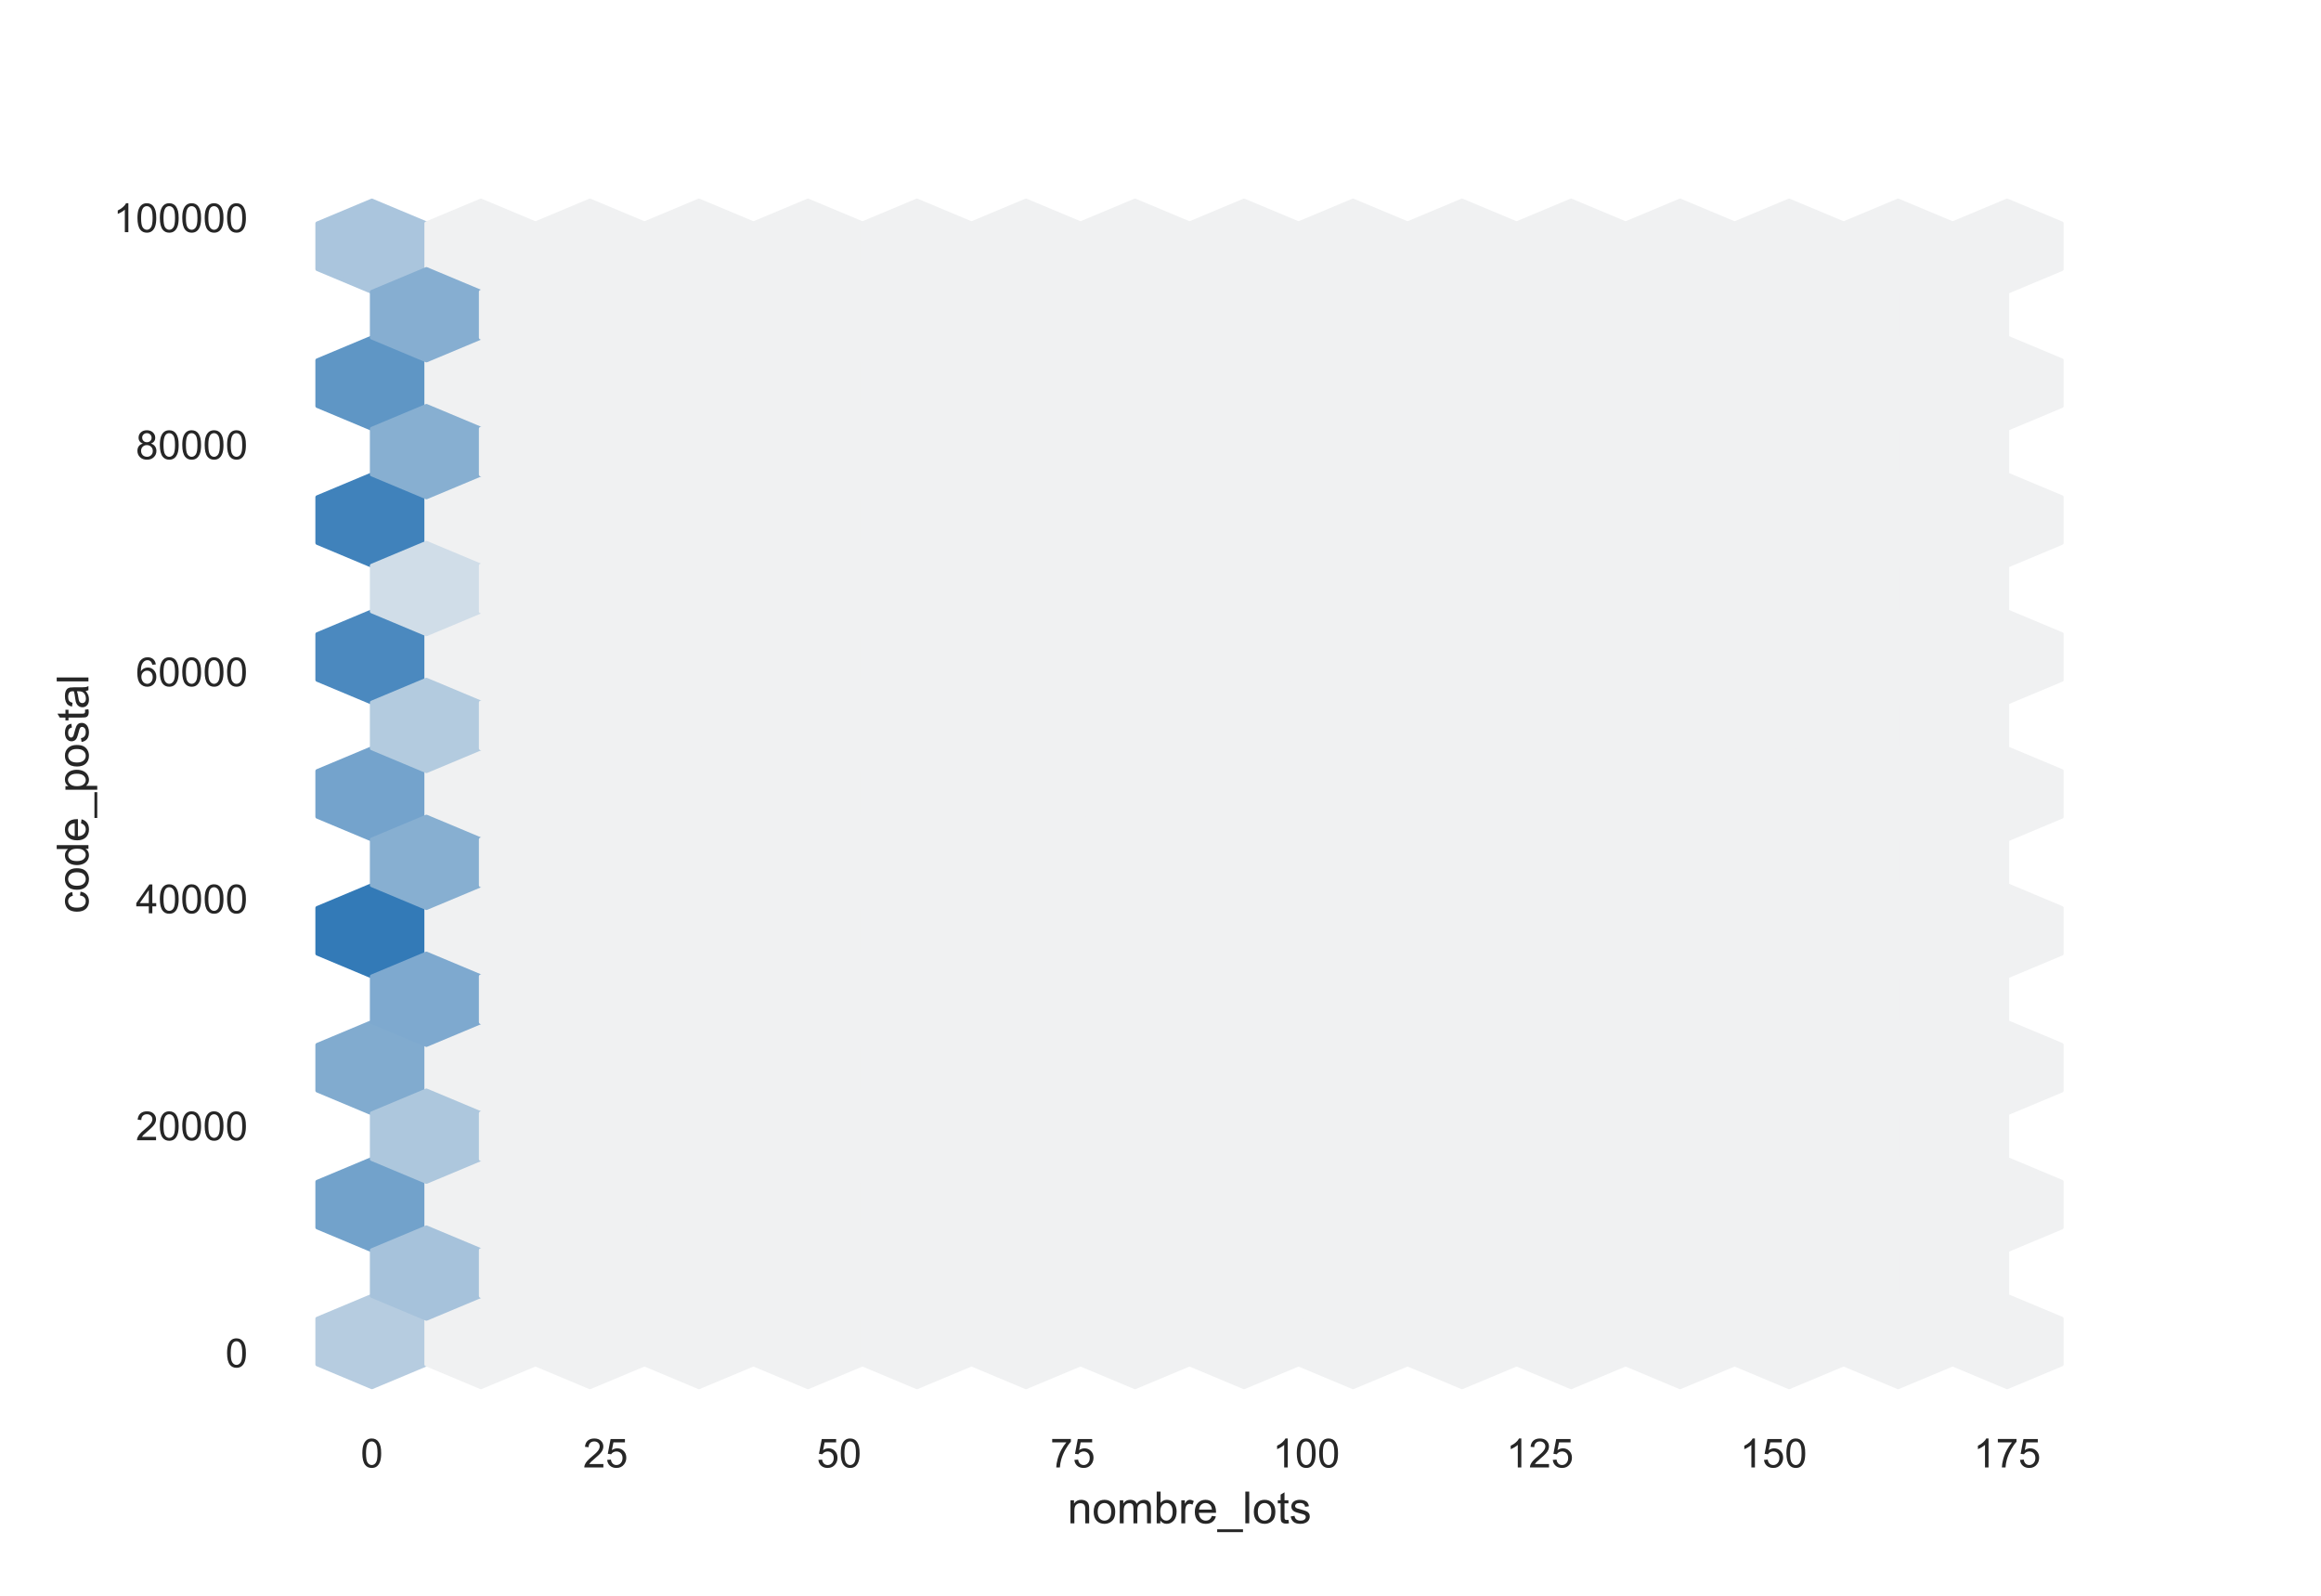 <?xml version="1.0" encoding="utf-8" standalone="no"?>
<!DOCTYPE svg PUBLIC "-//W3C//DTD SVG 1.1//EN"
  "http://www.w3.org/Graphics/SVG/1.1/DTD/svg11.dtd">
<!-- Created with matplotlib (https://matplotlib.org/) -->
<svg height="396pt" version="1.1" viewBox="0 0 576 396" width="576pt" xmlns="http://www.w3.org/2000/svg" xmlns:xlink="http://www.w3.org/1999/xlink">
 <defs>
  <style type="text/css">*{stroke-linecap:butt;stroke-linejoin:round;}</style>
 </defs>
 <g id="figure_1">
  <g id="patch_1">
   <path d="M 0 396 
L 576 396 
L 576 0 
L 0 0 
z
" style="fill:#ffffff;"/>
  </g>
  <g id="axes_1">
   <g id="patch_2">
    <path d="M 72 346.5 
L 518.4 346.5 
L 518.4 47.52 
L 72 47.52 
z
" style="fill:#ffffff;"/>
   </g>
   <g id="matplotlib.axis_1">
    <g id="xtick_1">
     <g id="text_1">
      <!-- 0 -->
      <g style="fill:#262626;" transform="translate(89.51 364.158)scale(0.1 -0.1)">
       <defs>
        <path d="M 4.156 35.297 
Q 4.156 48 6.766 55.734 
Q 9.375 63.484 14.516 67.672 
Q 19.672 71.875 27.484 71.875 
Q 33.25 71.875 37.594 69.547 
Q 41.938 67.234 44.766 62.859 
Q 47.609 58.5 49.219 52.219 
Q 50.828 45.953 50.828 35.297 
Q 50.828 22.703 48.234 14.969 
Q 45.656 7.234 40.5 3 
Q 35.359 -1.219 27.484 -1.219 
Q 17.141 -1.219 11.234 6.203 
Q 4.156 15.141 4.156 35.297 
z
M 13.188 35.297 
Q 13.188 17.672 17.312 11.828 
Q 21.438 6 27.484 6 
Q 33.547 6 37.672 11.859 
Q 41.797 17.719 41.797 35.297 
Q 41.797 52.984 37.672 58.781 
Q 33.547 64.594 27.391 64.594 
Q 21.344 64.594 17.719 59.469 
Q 13.188 52.938 13.188 35.297 
z
" id="ArialMT-48"/>
       </defs>
       <use xlink:href="#ArialMT-48"/>
      </g>
     </g>
    </g>
    <g id="xtick_2">
     <g id="text_2">
      <!-- 25 -->
      <g style="fill:#262626;" transform="translate(144.704 364.158)scale(0.1 -0.1)">
       <defs>
        <path d="M 50.344 8.453 
L 50.344 0 
L 3.031 0 
Q 2.938 3.172 4.047 6.109 
Q 5.859 10.938 9.828 15.625 
Q 13.812 20.312 21.344 26.469 
Q 33.016 36.031 37.109 41.625 
Q 41.219 47.219 41.219 52.203 
Q 41.219 57.422 37.469 61 
Q 33.734 64.594 27.734 64.594 
Q 21.391 64.594 17.578 60.781 
Q 13.766 56.984 13.719 50.25 
L 4.688 51.172 
Q 5.609 61.281 11.656 66.578 
Q 17.719 71.875 27.938 71.875 
Q 38.234 71.875 44.234 66.156 
Q 50.25 60.453 50.25 52 
Q 50.25 47.703 48.484 43.547 
Q 46.734 39.406 42.656 34.812 
Q 38.578 30.219 29.109 22.219 
Q 21.188 15.578 18.938 13.203 
Q 16.703 10.844 15.234 8.453 
z
" id="ArialMT-50"/>
        <path d="M 4.156 18.75 
L 13.375 19.531 
Q 14.406 12.797 18.141 9.391 
Q 21.875 6 27.156 6 
Q 33.5 6 37.891 10.781 
Q 42.281 15.578 42.281 23.484 
Q 42.281 31 38.062 35.344 
Q 33.844 39.703 27 39.703 
Q 22.75 39.703 19.328 37.766 
Q 15.922 35.844 13.969 32.766 
L 5.719 33.844 
L 12.641 70.609 
L 48.25 70.609 
L 48.25 62.203 
L 19.672 62.203 
L 15.828 42.969 
Q 22.266 47.469 29.344 47.469 
Q 38.719 47.469 45.156 40.969 
Q 51.609 34.469 51.609 24.266 
Q 51.609 14.547 45.953 7.469 
Q 39.062 -1.219 27.156 -1.219 
Q 17.391 -1.219 11.203 4.25 
Q 5.031 9.719 4.156 18.75 
z
" id="ArialMT-53"/>
       </defs>
       <use xlink:href="#ArialMT-50"/>
       <use x="55.615" xlink:href="#ArialMT-53"/>
      </g>
     </g>
    </g>
    <g id="xtick_3">
     <g id="text_3">
      <!-- 50 -->
      <g style="fill:#262626;" transform="translate(202.678 364.158)scale(0.1 -0.1)">
       <use xlink:href="#ArialMT-53"/>
       <use x="55.615" xlink:href="#ArialMT-48"/>
      </g>
     </g>
    </g>
    <g id="xtick_4">
     <g id="text_4">
      <!-- 75 -->
      <g style="fill:#262626;" transform="translate(260.652 364.158)scale(0.1 -0.1)">
       <defs>
        <path d="M 4.734 62.203 
L 4.734 70.656 
L 51.078 70.656 
L 51.078 63.812 
Q 44.234 56.547 37.516 44.484 
Q 30.812 32.422 27.156 19.672 
Q 24.516 10.688 23.781 0 
L 14.75 0 
Q 14.891 8.453 18.062 20.406 
Q 21.234 32.375 27.172 43.484 
Q 33.109 54.594 39.797 62.203 
z
" id="ArialMT-55"/>
       </defs>
       <use xlink:href="#ArialMT-55"/>
       <use x="55.615" xlink:href="#ArialMT-53"/>
      </g>
     </g>
    </g>
    <g id="xtick_5">
     <g id="text_5">
      <!-- 100 -->
      <g style="fill:#262626;" transform="translate(315.846 364.158)scale(0.1 -0.1)">
       <defs>
        <path d="M 37.25 0 
L 28.469 0 
L 28.469 56 
Q 25.297 52.984 20.141 49.953 
Q 14.984 46.922 10.891 45.406 
L 10.891 53.906 
Q 18.266 57.375 23.781 62.297 
Q 29.297 67.234 31.594 71.875 
L 37.25 71.875 
z
" id="ArialMT-49"/>
       </defs>
       <use xlink:href="#ArialMT-49"/>
       <use x="55.615" xlink:href="#ArialMT-48"/>
       <use x="111.23" xlink:href="#ArialMT-48"/>
      </g>
     </g>
    </g>
    <g id="xtick_6">
     <g id="text_6">
      <!-- 125 -->
      <g style="fill:#262626;" transform="translate(373.82 364.158)scale(0.1 -0.1)">
       <use xlink:href="#ArialMT-49"/>
       <use x="55.615" xlink:href="#ArialMT-50"/>
       <use x="111.23" xlink:href="#ArialMT-53"/>
      </g>
     </g>
    </g>
    <g id="xtick_7">
     <g id="text_7">
      <!-- 150 -->
      <g style="fill:#262626;" transform="translate(431.794 364.158)scale(0.1 -0.1)">
       <use xlink:href="#ArialMT-49"/>
       <use x="55.615" xlink:href="#ArialMT-53"/>
       <use x="111.23" xlink:href="#ArialMT-48"/>
      </g>
     </g>
    </g>
    <g id="xtick_8">
     <g id="text_8">
      <!-- 175 -->
      <g style="fill:#262626;" transform="translate(489.768 364.158)scale(0.1 -0.1)">
       <use xlink:href="#ArialMT-49"/>
       <use x="55.615" xlink:href="#ArialMT-55"/>
       <use x="111.23" xlink:href="#ArialMT-53"/>
      </g>
     </g>
    </g>
    <g id="text_9">
     <!-- nombre_lots -->
     <g style="fill:#262626;" transform="translate(264.936 378.019)scale(0.11 -0.11)">
      <defs>
       <path d="M 6.594 0 
L 6.594 51.859 
L 14.5 51.859 
L 14.5 44.484 
Q 20.219 53.031 31 53.031 
Q 35.688 53.031 39.625 51.344 
Q 43.562 49.656 45.516 46.922 
Q 47.469 44.188 48.25 40.438 
Q 48.734 37.984 48.734 31.891 
L 48.734 0 
L 39.938 0 
L 39.938 31.547 
Q 39.938 36.922 38.906 39.578 
Q 37.891 42.234 35.281 43.812 
Q 32.672 45.406 29.156 45.406 
Q 23.531 45.406 19.453 41.844 
Q 15.375 38.281 15.375 28.328 
L 15.375 0 
z
" id="ArialMT-110"/>
       <path d="M 3.328 25.922 
Q 3.328 40.328 11.328 47.266 
Q 18.016 53.031 27.641 53.031 
Q 38.328 53.031 45.109 46.016 
Q 51.906 39.016 51.906 26.656 
Q 51.906 16.656 48.906 10.906 
Q 45.906 5.172 40.156 2 
Q 34.422 -1.172 27.641 -1.172 
Q 16.75 -1.172 10.031 5.812 
Q 3.328 12.797 3.328 25.922 
z
M 12.359 25.922 
Q 12.359 15.969 16.703 11.016 
Q 21.047 6.062 27.641 6.062 
Q 34.188 6.062 38.531 11.031 
Q 42.875 16.016 42.875 26.219 
Q 42.875 35.844 38.5 40.797 
Q 34.125 45.75 27.641 45.75 
Q 21.047 45.75 16.703 40.812 
Q 12.359 35.891 12.359 25.922 
z
" id="ArialMT-111"/>
       <path d="M 6.594 0 
L 6.594 51.859 
L 14.453 51.859 
L 14.453 44.578 
Q 16.891 48.391 20.938 50.703 
Q 25 53.031 30.172 53.031 
Q 35.938 53.031 39.625 50.641 
Q 43.312 48.25 44.828 43.953 
Q 50.984 53.031 60.844 53.031 
Q 68.562 53.031 72.703 48.75 
Q 76.859 44.484 76.859 35.594 
L 76.859 0 
L 68.109 0 
L 68.109 32.672 
Q 68.109 37.938 67.25 40.25 
Q 66.406 42.578 64.156 43.984 
Q 61.922 45.406 58.891 45.406 
Q 53.422 45.406 49.797 41.766 
Q 46.188 38.141 46.188 30.125 
L 46.188 0 
L 37.406 0 
L 37.406 33.688 
Q 37.406 39.547 35.25 42.469 
Q 33.109 45.406 28.219 45.406 
Q 24.516 45.406 21.359 43.453 
Q 18.219 41.5 16.797 37.734 
Q 15.375 33.984 15.375 26.906 
L 15.375 0 
z
" id="ArialMT-109"/>
       <path d="M 14.703 0 
L 6.547 0 
L 6.547 71.578 
L 15.328 71.578 
L 15.328 46.047 
Q 20.906 53.031 29.547 53.031 
Q 34.328 53.031 38.594 51.094 
Q 42.875 49.172 45.625 45.672 
Q 48.391 42.188 49.953 37.25 
Q 51.516 32.328 51.516 26.703 
Q 51.516 13.375 44.922 6.094 
Q 38.328 -1.172 29.109 -1.172 
Q 19.922 -1.172 14.703 6.5 
z
M 14.594 26.312 
Q 14.594 17 17.141 12.844 
Q 21.297 6.062 28.375 6.062 
Q 34.125 6.062 38.328 11.062 
Q 42.531 16.062 42.531 25.984 
Q 42.531 36.141 38.5 40.969 
Q 34.469 45.797 28.766 45.797 
Q 23 45.797 18.797 40.797 
Q 14.594 35.797 14.594 26.312 
z
" id="ArialMT-98"/>
       <path d="M 6.5 0 
L 6.5 51.859 
L 14.406 51.859 
L 14.406 44 
Q 17.438 49.516 20 51.266 
Q 22.562 53.031 25.641 53.031 
Q 30.078 53.031 34.672 50.203 
L 31.641 42.047 
Q 28.422 43.953 25.203 43.953 
Q 22.312 43.953 20.016 42.219 
Q 17.719 40.484 16.75 37.406 
Q 15.281 32.719 15.281 27.156 
L 15.281 0 
z
" id="ArialMT-114"/>
       <path d="M 42.094 16.703 
L 51.172 15.578 
Q 49.031 7.625 43.219 3.219 
Q 37.406 -1.172 28.375 -1.172 
Q 17 -1.172 10.328 5.828 
Q 3.656 12.844 3.656 25.484 
Q 3.656 38.578 10.391 45.797 
Q 17.141 53.031 27.875 53.031 
Q 38.281 53.031 44.875 45.953 
Q 51.469 38.875 51.469 26.031 
Q 51.469 25.25 51.422 23.688 
L 12.75 23.688 
Q 13.234 15.141 17.578 10.594 
Q 21.922 6.062 28.422 6.062 
Q 33.25 6.062 36.672 8.594 
Q 40.094 11.141 42.094 16.703 
z
M 13.234 30.906 
L 42.188 30.906 
Q 41.609 37.453 38.875 40.719 
Q 34.672 45.797 27.984 45.797 
Q 21.922 45.797 17.797 41.75 
Q 13.672 37.703 13.234 30.906 
z
" id="ArialMT-101"/>
       <path d="M -1.516 -19.875 
L -1.516 -13.531 
L 56.734 -13.531 
L 56.734 -19.875 
z
" id="ArialMT-95"/>
       <path d="M 6.391 0 
L 6.391 71.578 
L 15.188 71.578 
L 15.188 0 
z
" id="ArialMT-108"/>
       <path d="M 25.781 7.859 
L 27.047 0.094 
Q 23.344 -0.688 20.406 -0.688 
Q 15.625 -0.688 12.984 0.828 
Q 10.359 2.344 9.281 4.812 
Q 8.203 7.281 8.203 15.188 
L 8.203 45.016 
L 1.766 45.016 
L 1.766 51.859 
L 8.203 51.859 
L 8.203 64.703 
L 16.938 69.969 
L 16.938 51.859 
L 25.781 51.859 
L 25.781 45.016 
L 16.938 45.016 
L 16.938 14.703 
Q 16.938 10.938 17.406 9.859 
Q 17.875 8.797 18.922 8.156 
Q 19.969 7.516 21.922 7.516 
Q 23.391 7.516 25.781 7.859 
z
" id="ArialMT-116"/>
       <path d="M 3.078 15.484 
L 11.766 16.844 
Q 12.5 11.625 15.844 8.844 
Q 19.188 6.062 25.203 6.062 
Q 31.25 6.062 34.172 8.516 
Q 37.109 10.984 37.109 14.312 
Q 37.109 17.281 34.516 19 
Q 32.719 20.172 25.531 21.969 
Q 15.875 24.422 12.141 26.203 
Q 8.406 27.984 6.469 31.125 
Q 4.547 34.281 4.547 38.094 
Q 4.547 41.547 6.125 44.5 
Q 7.719 47.469 10.453 49.422 
Q 12.5 50.922 16.031 51.969 
Q 19.578 53.031 23.641 53.031 
Q 29.734 53.031 34.344 51.266 
Q 38.969 49.516 41.156 46.5 
Q 43.359 43.5 44.188 38.484 
L 35.594 37.312 
Q 35.016 41.312 32.203 43.547 
Q 29.391 45.797 24.266 45.797 
Q 18.219 45.797 15.625 43.797 
Q 13.031 41.797 13.031 39.109 
Q 13.031 37.406 14.109 36.031 
Q 15.188 34.625 17.484 33.688 
Q 18.797 33.203 25.25 31.453 
Q 34.578 28.953 38.25 27.359 
Q 41.938 25.781 44.031 22.75 
Q 46.141 19.734 46.141 15.234 
Q 46.141 10.844 43.578 6.953 
Q 41.016 3.078 36.172 0.953 
Q 31.344 -1.172 25.25 -1.172 
Q 15.141 -1.172 9.844 3.031 
Q 4.547 7.234 3.078 15.484 
z
" id="ArialMT-115"/>
      </defs>
      <use xlink:href="#ArialMT-110"/>
      <use x="55.615" xlink:href="#ArialMT-111"/>
      <use x="111.23" xlink:href="#ArialMT-109"/>
      <use x="194.531" xlink:href="#ArialMT-98"/>
      <use x="250.146" xlink:href="#ArialMT-114"/>
      <use x="283.447" xlink:href="#ArialMT-101"/>
      <use x="339.062" xlink:href="#ArialMT-95"/>
      <use x="394.678" xlink:href="#ArialMT-108"/>
      <use x="416.895" xlink:href="#ArialMT-111"/>
      <use x="472.51" xlink:href="#ArialMT-116"/>
      <use x="500.293" xlink:href="#ArialMT-115"/>
     </g>
    </g>
   </g>
   <g id="matplotlib.axis_2">
    <g id="ytick_1">
     <g id="text_10">
      <!-- 0 -->
      <g style="fill:#262626;" transform="translate(55.939 339.306)scale(0.1 -0.1)">
       <use xlink:href="#ArialMT-48"/>
      </g>
     </g>
    </g>
    <g id="ytick_2">
     <g id="text_11">
      <!-- 20000 -->
      <g style="fill:#262626;" transform="translate(33.695 282.968)scale(0.1 -0.1)">
       <use xlink:href="#ArialMT-50"/>
       <use x="55.615" xlink:href="#ArialMT-48"/>
       <use x="111.23" xlink:href="#ArialMT-48"/>
       <use x="166.846" xlink:href="#ArialMT-48"/>
       <use x="222.461" xlink:href="#ArialMT-48"/>
      </g>
     </g>
    </g>
    <g id="ytick_3">
     <g id="text_12">
      <!-- 40000 -->
      <g style="fill:#262626;" transform="translate(33.695 226.631)scale(0.1 -0.1)">
       <defs>
        <path d="M 32.328 0 
L 32.328 17.141 
L 1.266 17.141 
L 1.266 25.203 
L 33.938 71.578 
L 41.109 71.578 
L 41.109 25.203 
L 50.781 25.203 
L 50.781 17.141 
L 41.109 17.141 
L 41.109 0 
z
M 32.328 25.203 
L 32.328 57.469 
L 9.906 25.203 
z
" id="ArialMT-52"/>
       </defs>
       <use xlink:href="#ArialMT-52"/>
       <use x="55.615" xlink:href="#ArialMT-48"/>
       <use x="111.23" xlink:href="#ArialMT-48"/>
       <use x="166.846" xlink:href="#ArialMT-48"/>
       <use x="222.461" xlink:href="#ArialMT-48"/>
      </g>
     </g>
    </g>
    <g id="ytick_4">
     <g id="text_13">
      <!-- 60000 -->
      <g style="fill:#262626;" transform="translate(33.695 170.293)scale(0.1 -0.1)">
       <defs>
        <path d="M 49.75 54.047 
L 41.016 53.375 
Q 39.844 58.547 37.703 60.891 
Q 34.125 64.656 28.906 64.656 
Q 24.703 64.656 21.531 62.312 
Q 17.391 59.281 14.984 53.469 
Q 12.594 47.656 12.5 36.922 
Q 15.672 41.75 20.266 44.094 
Q 24.859 46.438 29.891 46.438 
Q 38.672 46.438 44.844 39.969 
Q 51.031 33.5 51.031 23.25 
Q 51.031 16.5 48.125 10.719 
Q 45.219 4.938 40.141 1.859 
Q 35.062 -1.219 28.609 -1.219 
Q 17.625 -1.219 10.688 6.859 
Q 3.766 14.938 3.766 33.5 
Q 3.766 54.25 11.422 63.672 
Q 18.109 71.875 29.438 71.875 
Q 37.891 71.875 43.281 67.141 
Q 48.688 62.406 49.75 54.047 
z
M 13.875 23.188 
Q 13.875 18.656 15.797 14.5 
Q 17.719 10.359 21.188 8.172 
Q 24.656 6 28.469 6 
Q 34.031 6 38.031 10.484 
Q 42.047 14.984 42.047 22.703 
Q 42.047 30.125 38.078 34.391 
Q 34.125 38.672 28.125 38.672 
Q 22.172 38.672 18.016 34.391 
Q 13.875 30.125 13.875 23.188 
z
" id="ArialMT-54"/>
       </defs>
       <use xlink:href="#ArialMT-54"/>
       <use x="55.615" xlink:href="#ArialMT-48"/>
       <use x="111.23" xlink:href="#ArialMT-48"/>
       <use x="166.846" xlink:href="#ArialMT-48"/>
       <use x="222.461" xlink:href="#ArialMT-48"/>
      </g>
     </g>
    </g>
    <g id="ytick_5">
     <g id="text_14">
      <!-- 80000 -->
      <g style="fill:#262626;" transform="translate(33.695 113.956)scale(0.1 -0.1)">
       <defs>
        <path d="M 17.672 38.812 
Q 12.203 40.828 9.562 44.531 
Q 6.938 48.25 6.938 53.422 
Q 6.938 61.234 12.547 66.547 
Q 18.172 71.875 27.484 71.875 
Q 36.859 71.875 42.578 66.422 
Q 48.297 60.984 48.297 53.172 
Q 48.297 48.188 45.672 44.5 
Q 43.062 40.828 37.75 38.812 
Q 44.344 36.672 47.781 31.875 
Q 51.219 27.094 51.219 20.453 
Q 51.219 11.281 44.719 5.031 
Q 38.234 -1.219 27.641 -1.219 
Q 17.047 -1.219 10.547 5.047 
Q 4.047 11.328 4.047 20.703 
Q 4.047 27.688 7.594 32.391 
Q 11.141 37.109 17.672 38.812 
z
M 15.922 53.719 
Q 15.922 48.641 19.188 45.406 
Q 22.469 42.188 27.688 42.188 
Q 32.766 42.188 36.016 45.375 
Q 39.266 48.578 39.266 53.219 
Q 39.266 58.062 35.906 61.359 
Q 32.562 64.656 27.594 64.656 
Q 22.562 64.656 19.234 61.422 
Q 15.922 58.203 15.922 53.719 
z
M 13.094 20.656 
Q 13.094 16.891 14.875 13.375 
Q 16.656 9.859 20.172 7.922 
Q 23.688 6 27.734 6 
Q 34.031 6 38.125 10.047 
Q 42.234 14.109 42.234 20.359 
Q 42.234 26.703 38.016 30.859 
Q 33.797 35.016 27.438 35.016 
Q 21.234 35.016 17.156 30.906 
Q 13.094 26.812 13.094 20.656 
z
" id="ArialMT-56"/>
       </defs>
       <use xlink:href="#ArialMT-56"/>
       <use x="55.615" xlink:href="#ArialMT-48"/>
       <use x="111.23" xlink:href="#ArialMT-48"/>
       <use x="166.846" xlink:href="#ArialMT-48"/>
       <use x="222.461" xlink:href="#ArialMT-48"/>
      </g>
     </g>
    </g>
    <g id="ytick_6">
     <g id="text_15">
      <!-- 100000 -->
      <g style="fill:#262626;" transform="translate(28.134 57.619)scale(0.1 -0.1)">
       <use xlink:href="#ArialMT-49"/>
       <use x="55.615" xlink:href="#ArialMT-48"/>
       <use x="111.23" xlink:href="#ArialMT-48"/>
       <use x="166.846" xlink:href="#ArialMT-48"/>
       <use x="222.461" xlink:href="#ArialMT-48"/>
       <use x="278.076" xlink:href="#ArialMT-48"/>
      </g>
     </g>
    </g>
    <g id="text_16">
     <!-- code_postal -->
     <g style="fill:#262626;" transform="translate(21.948 226.67)rotate(-90)scale(0.11 -0.11)">
      <defs>
       <path d="M 40.438 19 
L 49.078 17.875 
Q 47.656 8.938 41.812 3.875 
Q 35.984 -1.172 27.484 -1.172 
Q 16.844 -1.172 10.375 5.781 
Q 3.906 12.75 3.906 25.734 
Q 3.906 34.125 6.688 40.422 
Q 9.469 46.734 15.156 49.875 
Q 20.844 53.031 27.547 53.031 
Q 35.984 53.031 41.359 48.75 
Q 46.734 44.484 48.25 36.625 
L 39.703 35.297 
Q 38.484 40.531 35.375 43.156 
Q 32.281 45.797 27.875 45.797 
Q 21.234 45.797 17.078 41.031 
Q 12.938 36.281 12.938 25.984 
Q 12.938 15.531 16.938 10.797 
Q 20.953 6.062 27.391 6.062 
Q 32.562 6.062 36.031 9.234 
Q 39.5 12.406 40.438 19 
z
" id="ArialMT-99"/>
       <path d="M 40.234 0 
L 40.234 6.547 
Q 35.297 -1.172 25.734 -1.172 
Q 19.531 -1.172 14.328 2.25 
Q 9.125 5.672 6.266 11.797 
Q 3.422 17.922 3.422 25.875 
Q 3.422 33.641 6 39.969 
Q 8.594 46.297 13.766 49.656 
Q 18.953 53.031 25.344 53.031 
Q 30.031 53.031 33.688 51.047 
Q 37.359 49.078 39.656 45.906 
L 39.656 71.578 
L 48.391 71.578 
L 48.391 0 
z
M 12.453 25.875 
Q 12.453 15.922 16.641 10.984 
Q 20.844 6.062 26.562 6.062 
Q 32.328 6.062 36.344 10.766 
Q 40.375 15.484 40.375 25.141 
Q 40.375 35.797 36.266 40.766 
Q 32.172 45.75 26.172 45.75 
Q 20.312 45.75 16.375 40.969 
Q 12.453 36.188 12.453 25.875 
z
" id="ArialMT-100"/>
       <path d="M 6.594 -19.875 
L 6.594 51.859 
L 14.594 51.859 
L 14.594 45.125 
Q 17.438 49.078 21 51.047 
Q 24.562 53.031 29.641 53.031 
Q 36.281 53.031 41.359 49.609 
Q 46.438 46.188 49.016 39.953 
Q 51.609 33.734 51.609 26.312 
Q 51.609 18.359 48.75 11.984 
Q 45.906 5.609 40.453 2.219 
Q 35.016 -1.172 29 -1.172 
Q 24.609 -1.172 21.109 0.688 
Q 17.625 2.547 15.375 5.375 
L 15.375 -19.875 
z
M 14.547 25.641 
Q 14.547 15.625 18.594 10.844 
Q 22.656 6.062 28.422 6.062 
Q 34.281 6.062 38.453 11.016 
Q 42.625 15.969 42.625 26.375 
Q 42.625 36.281 38.547 41.203 
Q 34.469 46.141 28.812 46.141 
Q 23.188 46.141 18.859 40.891 
Q 14.547 35.641 14.547 25.641 
z
" id="ArialMT-112"/>
       <path d="M 40.438 6.391 
Q 35.547 2.25 31.031 0.531 
Q 26.516 -1.172 21.344 -1.172 
Q 12.797 -1.172 8.203 3 
Q 3.609 7.172 3.609 13.672 
Q 3.609 17.484 5.344 20.625 
Q 7.078 23.781 9.891 25.688 
Q 12.703 27.594 16.219 28.562 
Q 18.797 29.25 24.031 29.891 
Q 34.672 31.156 39.703 32.906 
Q 39.75 34.719 39.75 35.203 
Q 39.75 40.578 37.25 42.781 
Q 33.891 45.75 27.25 45.75 
Q 21.047 45.75 18.094 43.578 
Q 15.141 41.406 13.719 35.891 
L 5.125 37.062 
Q 6.297 42.578 8.984 45.969 
Q 11.672 49.359 16.75 51.188 
Q 21.828 53.031 28.516 53.031 
Q 35.156 53.031 39.297 51.469 
Q 43.453 49.906 45.406 47.531 
Q 47.359 45.172 48.141 41.547 
Q 48.578 39.312 48.578 33.453 
L 48.578 21.734 
Q 48.578 9.469 49.141 6.219 
Q 49.703 2.984 51.375 0 
L 42.188 0 
Q 40.828 2.734 40.438 6.391 
z
M 39.703 26.031 
Q 34.906 24.078 25.344 22.703 
Q 19.922 21.922 17.672 20.938 
Q 15.438 19.969 14.203 18.094 
Q 12.984 16.219 12.984 13.922 
Q 12.984 10.406 15.641 8.062 
Q 18.312 5.719 23.438 5.719 
Q 28.516 5.719 32.469 7.938 
Q 36.422 10.156 38.281 14.016 
Q 39.703 17 39.703 22.797 
z
" id="ArialMT-97"/>
      </defs>
      <use xlink:href="#ArialMT-99"/>
      <use x="50" xlink:href="#ArialMT-111"/>
      <use x="105.615" xlink:href="#ArialMT-100"/>
      <use x="161.23" xlink:href="#ArialMT-101"/>
      <use x="216.846" xlink:href="#ArialMT-95"/>
      <use x="272.461" xlink:href="#ArialMT-112"/>
      <use x="328.076" xlink:href="#ArialMT-111"/>
      <use x="383.691" xlink:href="#ArialMT-115"/>
      <use x="433.691" xlink:href="#ArialMT-116"/>
      <use x="461.475" xlink:href="#ArialMT-97"/>
      <use x="517.09" xlink:href="#ArialMT-108"/>
     </g>
    </g>
   </g>
   <g id="PolyCollection_1">
    <defs>
     <path d="M 105.818 -54.611 
L 105.818 -65.936 
L 92.291 -71.598 
L 78.764 -65.936 
L 78.764 -54.611 
L 92.291 -48.948 
z
" id="C0_0_d15c2d6177"/>
    </defs>
    <g clip-path="url(#p6c3357887e)">
     <use style="fill:#b6cce0;stroke:#b6cce0;" x="-0" xlink:href="#C0_0_d15c2d6177" y="393.183"/>
    </g>
    <g clip-path="url(#p6c3357887e)">
     <use style="fill:#72a2cb;stroke:#72a2cb;" x="-0" xlink:href="#C0_0_d15c2d6177" y="359.208"/>
    </g>
    <g clip-path="url(#p6c3357887e)">
     <use style="fill:#81abcf;stroke:#81abcf;" x="-0" xlink:href="#C0_0_d15c2d6177" y="325.233"/>
    </g>
    <g clip-path="url(#p6c3357887e)">
     <use style="fill:#337ab7;stroke:#337ab7;" x="-0" xlink:href="#C0_0_d15c2d6177" y="291.258"/>
    </g>
    <g clip-path="url(#p6c3357887e)">
     <use style="fill:#74a3cc;stroke:#74a3cc;" x="-0" xlink:href="#C0_0_d15c2d6177" y="257.283"/>
    </g>
    <g clip-path="url(#p6c3357887e)">
     <use style="fill:#4b89bf;stroke:#4b89bf;" x="-0" xlink:href="#C0_0_d15c2d6177" y="223.308"/>
    </g>
    <g clip-path="url(#p6c3357887e)">
     <use style="fill:#4082bb;stroke:#4082bb;" x="-0" xlink:href="#C0_0_d15c2d6177" y="189.333"/>
    </g>
    <g clip-path="url(#p6c3357887e)">
     <use style="fill:#5f96c5;stroke:#5f96c5;" x="-0" xlink:href="#C0_0_d15c2d6177" y="155.358"/>
    </g>
    <g clip-path="url(#p6c3357887e)">
     <use style="fill:#aac5dd;stroke:#aac5dd;" x="-0" xlink:href="#C0_0_d15c2d6177" y="121.383"/>
    </g>
    <g clip-path="url(#p6c3357887e)">
     <use style="fill:#f0f1f2;stroke:#f0f1f2;" x="27.055" xlink:href="#C0_0_d15c2d6177" y="393.183"/>
    </g>
    <g clip-path="url(#p6c3357887e)">
     <use style="fill:#f0f1f2;stroke:#f0f1f2;" x="27.055" xlink:href="#C0_0_d15c2d6177" y="359.208"/>
    </g>
    <g clip-path="url(#p6c3357887e)">
     <use style="fill:#f0f1f2;stroke:#f0f1f2;" x="27.055" xlink:href="#C0_0_d15c2d6177" y="325.233"/>
    </g>
    <g clip-path="url(#p6c3357887e)">
     <use style="fill:#f0f1f2;stroke:#f0f1f2;" x="27.055" xlink:href="#C0_0_d15c2d6177" y="291.258"/>
    </g>
    <g clip-path="url(#p6c3357887e)">
     <use style="fill:#f0f1f2;stroke:#f0f1f2;" x="27.055" xlink:href="#C0_0_d15c2d6177" y="257.283"/>
    </g>
    <g clip-path="url(#p6c3357887e)">
     <use style="fill:#f0f1f2;stroke:#f0f1f2;" x="27.055" xlink:href="#C0_0_d15c2d6177" y="223.308"/>
    </g>
    <g clip-path="url(#p6c3357887e)">
     <use style="fill:#f0f1f2;stroke:#f0f1f2;" x="27.055" xlink:href="#C0_0_d15c2d6177" y="189.333"/>
    </g>
    <g clip-path="url(#p6c3357887e)">
     <use style="fill:#f0f1f2;stroke:#f0f1f2;" x="27.055" xlink:href="#C0_0_d15c2d6177" y="155.358"/>
    </g>
    <g clip-path="url(#p6c3357887e)">
     <use style="fill:#f0f1f2;stroke:#f0f1f2;" x="27.055" xlink:href="#C0_0_d15c2d6177" y="121.383"/>
    </g>
    <g clip-path="url(#p6c3357887e)">
     <use style="fill:#f0f1f2;stroke:#f0f1f2;" x="54.109" xlink:href="#C0_0_d15c2d6177" y="393.183"/>
    </g>
    <g clip-path="url(#p6c3357887e)">
     <use style="fill:#f0f1f2;stroke:#f0f1f2;" x="54.109" xlink:href="#C0_0_d15c2d6177" y="359.208"/>
    </g>
    <g clip-path="url(#p6c3357887e)">
     <use style="fill:#f0f1f2;stroke:#f0f1f2;" x="54.109" xlink:href="#C0_0_d15c2d6177" y="325.233"/>
    </g>
    <g clip-path="url(#p6c3357887e)">
     <use style="fill:#f0f1f2;stroke:#f0f1f2;" x="54.109" xlink:href="#C0_0_d15c2d6177" y="291.258"/>
    </g>
    <g clip-path="url(#p6c3357887e)">
     <use style="fill:#f0f1f2;stroke:#f0f1f2;" x="54.109" xlink:href="#C0_0_d15c2d6177" y="257.283"/>
    </g>
    <g clip-path="url(#p6c3357887e)">
     <use style="fill:#f0f1f2;stroke:#f0f1f2;" x="54.109" xlink:href="#C0_0_d15c2d6177" y="223.308"/>
    </g>
    <g clip-path="url(#p6c3357887e)">
     <use style="fill:#f0f1f2;stroke:#f0f1f2;" x="54.109" xlink:href="#C0_0_d15c2d6177" y="189.333"/>
    </g>
    <g clip-path="url(#p6c3357887e)">
     <use style="fill:#f0f1f2;stroke:#f0f1f2;" x="54.109" xlink:href="#C0_0_d15c2d6177" y="155.358"/>
    </g>
    <g clip-path="url(#p6c3357887e)">
     <use style="fill:#f0f1f2;stroke:#f0f1f2;" x="54.109" xlink:href="#C0_0_d15c2d6177" y="121.383"/>
    </g>
    <g clip-path="url(#p6c3357887e)">
     <use style="fill:#f0f1f2;stroke:#f0f1f2;" x="81.164" xlink:href="#C0_0_d15c2d6177" y="393.183"/>
    </g>
    <g clip-path="url(#p6c3357887e)">
     <use style="fill:#f0f1f2;stroke:#f0f1f2;" x="81.164" xlink:href="#C0_0_d15c2d6177" y="359.208"/>
    </g>
    <g clip-path="url(#p6c3357887e)">
     <use style="fill:#f0f1f2;stroke:#f0f1f2;" x="81.164" xlink:href="#C0_0_d15c2d6177" y="325.233"/>
    </g>
    <g clip-path="url(#p6c3357887e)">
     <use style="fill:#f0f1f2;stroke:#f0f1f2;" x="81.164" xlink:href="#C0_0_d15c2d6177" y="291.258"/>
    </g>
    <g clip-path="url(#p6c3357887e)">
     <use style="fill:#f0f1f2;stroke:#f0f1f2;" x="81.164" xlink:href="#C0_0_d15c2d6177" y="257.283"/>
    </g>
    <g clip-path="url(#p6c3357887e)">
     <use style="fill:#f0f1f2;stroke:#f0f1f2;" x="81.164" xlink:href="#C0_0_d15c2d6177" y="223.308"/>
    </g>
    <g clip-path="url(#p6c3357887e)">
     <use style="fill:#f0f1f2;stroke:#f0f1f2;" x="81.164" xlink:href="#C0_0_d15c2d6177" y="189.333"/>
    </g>
    <g clip-path="url(#p6c3357887e)">
     <use style="fill:#f0f1f2;stroke:#f0f1f2;" x="81.164" xlink:href="#C0_0_d15c2d6177" y="155.358"/>
    </g>
    <g clip-path="url(#p6c3357887e)">
     <use style="fill:#f0f1f2;stroke:#f0f1f2;" x="81.164" xlink:href="#C0_0_d15c2d6177" y="121.383"/>
    </g>
    <g clip-path="url(#p6c3357887e)">
     <use style="fill:#f0f1f2;stroke:#f0f1f2;" x="108.218" xlink:href="#C0_0_d15c2d6177" y="393.183"/>
    </g>
    <g clip-path="url(#p6c3357887e)">
     <use style="fill:#f0f1f2;stroke:#f0f1f2;" x="108.218" xlink:href="#C0_0_d15c2d6177" y="359.208"/>
    </g>
    <g clip-path="url(#p6c3357887e)">
     <use style="fill:#f0f1f2;stroke:#f0f1f2;" x="108.218" xlink:href="#C0_0_d15c2d6177" y="325.233"/>
    </g>
    <g clip-path="url(#p6c3357887e)">
     <use style="fill:#f0f1f2;stroke:#f0f1f2;" x="108.218" xlink:href="#C0_0_d15c2d6177" y="291.258"/>
    </g>
    <g clip-path="url(#p6c3357887e)">
     <use style="fill:#f0f1f2;stroke:#f0f1f2;" x="108.218" xlink:href="#C0_0_d15c2d6177" y="257.283"/>
    </g>
    <g clip-path="url(#p6c3357887e)">
     <use style="fill:#f0f1f2;stroke:#f0f1f2;" x="108.218" xlink:href="#C0_0_d15c2d6177" y="223.308"/>
    </g>
    <g clip-path="url(#p6c3357887e)">
     <use style="fill:#f0f1f2;stroke:#f0f1f2;" x="108.218" xlink:href="#C0_0_d15c2d6177" y="189.333"/>
    </g>
    <g clip-path="url(#p6c3357887e)">
     <use style="fill:#f0f1f2;stroke:#f0f1f2;" x="108.218" xlink:href="#C0_0_d15c2d6177" y="155.358"/>
    </g>
    <g clip-path="url(#p6c3357887e)">
     <use style="fill:#f0f1f2;stroke:#f0f1f2;" x="108.218" xlink:href="#C0_0_d15c2d6177" y="121.383"/>
    </g>
    <g clip-path="url(#p6c3357887e)">
     <use style="fill:#f0f1f2;stroke:#f0f1f2;" x="135.273" xlink:href="#C0_0_d15c2d6177" y="393.183"/>
    </g>
    <g clip-path="url(#p6c3357887e)">
     <use style="fill:#f0f1f2;stroke:#f0f1f2;" x="135.273" xlink:href="#C0_0_d15c2d6177" y="359.208"/>
    </g>
    <g clip-path="url(#p6c3357887e)">
     <use style="fill:#f0f1f2;stroke:#f0f1f2;" x="135.273" xlink:href="#C0_0_d15c2d6177" y="325.233"/>
    </g>
    <g clip-path="url(#p6c3357887e)">
     <use style="fill:#f0f1f2;stroke:#f0f1f2;" x="135.273" xlink:href="#C0_0_d15c2d6177" y="291.258"/>
    </g>
    <g clip-path="url(#p6c3357887e)">
     <use style="fill:#f0f1f2;stroke:#f0f1f2;" x="135.273" xlink:href="#C0_0_d15c2d6177" y="257.283"/>
    </g>
    <g clip-path="url(#p6c3357887e)">
     <use style="fill:#f0f1f2;stroke:#f0f1f2;" x="135.273" xlink:href="#C0_0_d15c2d6177" y="223.308"/>
    </g>
    <g clip-path="url(#p6c3357887e)">
     <use style="fill:#f0f1f2;stroke:#f0f1f2;" x="135.273" xlink:href="#C0_0_d15c2d6177" y="189.333"/>
    </g>
    <g clip-path="url(#p6c3357887e)">
     <use style="fill:#f0f1f2;stroke:#f0f1f2;" x="135.273" xlink:href="#C0_0_d15c2d6177" y="155.358"/>
    </g>
    <g clip-path="url(#p6c3357887e)">
     <use style="fill:#f0f1f2;stroke:#f0f1f2;" x="135.273" xlink:href="#C0_0_d15c2d6177" y="121.383"/>
    </g>
    <g clip-path="url(#p6c3357887e)">
     <use style="fill:#f0f1f2;stroke:#f0f1f2;" x="162.327" xlink:href="#C0_0_d15c2d6177" y="393.183"/>
    </g>
    <g clip-path="url(#p6c3357887e)">
     <use style="fill:#f0f1f2;stroke:#f0f1f2;" x="162.327" xlink:href="#C0_0_d15c2d6177" y="359.208"/>
    </g>
    <g clip-path="url(#p6c3357887e)">
     <use style="fill:#f0f1f2;stroke:#f0f1f2;" x="162.327" xlink:href="#C0_0_d15c2d6177" y="325.233"/>
    </g>
    <g clip-path="url(#p6c3357887e)">
     <use style="fill:#f0f1f2;stroke:#f0f1f2;" x="162.327" xlink:href="#C0_0_d15c2d6177" y="291.258"/>
    </g>
    <g clip-path="url(#p6c3357887e)">
     <use style="fill:#f0f1f2;stroke:#f0f1f2;" x="162.327" xlink:href="#C0_0_d15c2d6177" y="257.283"/>
    </g>
    <g clip-path="url(#p6c3357887e)">
     <use style="fill:#f0f1f2;stroke:#f0f1f2;" x="162.327" xlink:href="#C0_0_d15c2d6177" y="223.308"/>
    </g>
    <g clip-path="url(#p6c3357887e)">
     <use style="fill:#f0f1f2;stroke:#f0f1f2;" x="162.327" xlink:href="#C0_0_d15c2d6177" y="189.333"/>
    </g>
    <g clip-path="url(#p6c3357887e)">
     <use style="fill:#f0f1f2;stroke:#f0f1f2;" x="162.327" xlink:href="#C0_0_d15c2d6177" y="155.358"/>
    </g>
    <g clip-path="url(#p6c3357887e)">
     <use style="fill:#f0f1f2;stroke:#f0f1f2;" x="162.327" xlink:href="#C0_0_d15c2d6177" y="121.383"/>
    </g>
    <g clip-path="url(#p6c3357887e)">
     <use style="fill:#f0f1f2;stroke:#f0f1f2;" x="189.382" xlink:href="#C0_0_d15c2d6177" y="393.183"/>
    </g>
    <g clip-path="url(#p6c3357887e)">
     <use style="fill:#f0f1f2;stroke:#f0f1f2;" x="189.382" xlink:href="#C0_0_d15c2d6177" y="359.208"/>
    </g>
    <g clip-path="url(#p6c3357887e)">
     <use style="fill:#f0f1f2;stroke:#f0f1f2;" x="189.382" xlink:href="#C0_0_d15c2d6177" y="325.233"/>
    </g>
    <g clip-path="url(#p6c3357887e)">
     <use style="fill:#f0f1f2;stroke:#f0f1f2;" x="189.382" xlink:href="#C0_0_d15c2d6177" y="291.258"/>
    </g>
    <g clip-path="url(#p6c3357887e)">
     <use style="fill:#f0f1f2;stroke:#f0f1f2;" x="189.382" xlink:href="#C0_0_d15c2d6177" y="257.283"/>
    </g>
    <g clip-path="url(#p6c3357887e)">
     <use style="fill:#f0f1f2;stroke:#f0f1f2;" x="189.382" xlink:href="#C0_0_d15c2d6177" y="223.308"/>
    </g>
    <g clip-path="url(#p6c3357887e)">
     <use style="fill:#f0f1f2;stroke:#f0f1f2;" x="189.382" xlink:href="#C0_0_d15c2d6177" y="189.333"/>
    </g>
    <g clip-path="url(#p6c3357887e)">
     <use style="fill:#f0f1f2;stroke:#f0f1f2;" x="189.382" xlink:href="#C0_0_d15c2d6177" y="155.358"/>
    </g>
    <g clip-path="url(#p6c3357887e)">
     <use style="fill:#f0f1f2;stroke:#f0f1f2;" x="189.382" xlink:href="#C0_0_d15c2d6177" y="121.383"/>
    </g>
    <g clip-path="url(#p6c3357887e)">
     <use style="fill:#f0f1f2;stroke:#f0f1f2;" x="216.436" xlink:href="#C0_0_d15c2d6177" y="393.183"/>
    </g>
    <g clip-path="url(#p6c3357887e)">
     <use style="fill:#f0f1f2;stroke:#f0f1f2;" x="216.436" xlink:href="#C0_0_d15c2d6177" y="359.208"/>
    </g>
    <g clip-path="url(#p6c3357887e)">
     <use style="fill:#f0f1f2;stroke:#f0f1f2;" x="216.436" xlink:href="#C0_0_d15c2d6177" y="325.233"/>
    </g>
    <g clip-path="url(#p6c3357887e)">
     <use style="fill:#f0f1f2;stroke:#f0f1f2;" x="216.436" xlink:href="#C0_0_d15c2d6177" y="291.258"/>
    </g>
    <g clip-path="url(#p6c3357887e)">
     <use style="fill:#f0f1f2;stroke:#f0f1f2;" x="216.436" xlink:href="#C0_0_d15c2d6177" y="257.283"/>
    </g>
    <g clip-path="url(#p6c3357887e)">
     <use style="fill:#f0f1f2;stroke:#f0f1f2;" x="216.436" xlink:href="#C0_0_d15c2d6177" y="223.308"/>
    </g>
    <g clip-path="url(#p6c3357887e)">
     <use style="fill:#f0f1f2;stroke:#f0f1f2;" x="216.436" xlink:href="#C0_0_d15c2d6177" y="189.333"/>
    </g>
    <g clip-path="url(#p6c3357887e)">
     <use style="fill:#f0f1f2;stroke:#f0f1f2;" x="216.436" xlink:href="#C0_0_d15c2d6177" y="155.358"/>
    </g>
    <g clip-path="url(#p6c3357887e)">
     <use style="fill:#f0f1f2;stroke:#f0f1f2;" x="216.436" xlink:href="#C0_0_d15c2d6177" y="121.383"/>
    </g>
    <g clip-path="url(#p6c3357887e)">
     <use style="fill:#f0f1f2;stroke:#f0f1f2;" x="243.491" xlink:href="#C0_0_d15c2d6177" y="393.183"/>
    </g>
    <g clip-path="url(#p6c3357887e)">
     <use style="fill:#f0f1f2;stroke:#f0f1f2;" x="243.491" xlink:href="#C0_0_d15c2d6177" y="359.208"/>
    </g>
    <g clip-path="url(#p6c3357887e)">
     <use style="fill:#f0f1f2;stroke:#f0f1f2;" x="243.491" xlink:href="#C0_0_d15c2d6177" y="325.233"/>
    </g>
    <g clip-path="url(#p6c3357887e)">
     <use style="fill:#f0f1f2;stroke:#f0f1f2;" x="243.491" xlink:href="#C0_0_d15c2d6177" y="291.258"/>
    </g>
    <g clip-path="url(#p6c3357887e)">
     <use style="fill:#f0f1f2;stroke:#f0f1f2;" x="243.491" xlink:href="#C0_0_d15c2d6177" y="257.283"/>
    </g>
    <g clip-path="url(#p6c3357887e)">
     <use style="fill:#f0f1f2;stroke:#f0f1f2;" x="243.491" xlink:href="#C0_0_d15c2d6177" y="223.308"/>
    </g>
    <g clip-path="url(#p6c3357887e)">
     <use style="fill:#f0f1f2;stroke:#f0f1f2;" x="243.491" xlink:href="#C0_0_d15c2d6177" y="189.333"/>
    </g>
    <g clip-path="url(#p6c3357887e)">
     <use style="fill:#f0f1f2;stroke:#f0f1f2;" x="243.491" xlink:href="#C0_0_d15c2d6177" y="155.358"/>
    </g>
    <g clip-path="url(#p6c3357887e)">
     <use style="fill:#f0f1f2;stroke:#f0f1f2;" x="243.491" xlink:href="#C0_0_d15c2d6177" y="121.383"/>
    </g>
    <g clip-path="url(#p6c3357887e)">
     <use style="fill:#f0f1f2;stroke:#f0f1f2;" x="270.545" xlink:href="#C0_0_d15c2d6177" y="393.183"/>
    </g>
    <g clip-path="url(#p6c3357887e)">
     <use style="fill:#f0f1f2;stroke:#f0f1f2;" x="270.545" xlink:href="#C0_0_d15c2d6177" y="359.208"/>
    </g>
    <g clip-path="url(#p6c3357887e)">
     <use style="fill:#f0f1f2;stroke:#f0f1f2;" x="270.545" xlink:href="#C0_0_d15c2d6177" y="325.233"/>
    </g>
    <g clip-path="url(#p6c3357887e)">
     <use style="fill:#f0f1f2;stroke:#f0f1f2;" x="270.545" xlink:href="#C0_0_d15c2d6177" y="291.258"/>
    </g>
    <g clip-path="url(#p6c3357887e)">
     <use style="fill:#f0f1f2;stroke:#f0f1f2;" x="270.545" xlink:href="#C0_0_d15c2d6177" y="257.283"/>
    </g>
    <g clip-path="url(#p6c3357887e)">
     <use style="fill:#f0f1f2;stroke:#f0f1f2;" x="270.545" xlink:href="#C0_0_d15c2d6177" y="223.308"/>
    </g>
    <g clip-path="url(#p6c3357887e)">
     <use style="fill:#f0f1f2;stroke:#f0f1f2;" x="270.545" xlink:href="#C0_0_d15c2d6177" y="189.333"/>
    </g>
    <g clip-path="url(#p6c3357887e)">
     <use style="fill:#f0f1f2;stroke:#f0f1f2;" x="270.545" xlink:href="#C0_0_d15c2d6177" y="155.358"/>
    </g>
    <g clip-path="url(#p6c3357887e)">
     <use style="fill:#f0f1f2;stroke:#f0f1f2;" x="270.545" xlink:href="#C0_0_d15c2d6177" y="121.383"/>
    </g>
    <g clip-path="url(#p6c3357887e)">
     <use style="fill:#f0f1f2;stroke:#f0f1f2;" x="297.6" xlink:href="#C0_0_d15c2d6177" y="393.183"/>
    </g>
    <g clip-path="url(#p6c3357887e)">
     <use style="fill:#f0f1f2;stroke:#f0f1f2;" x="297.6" xlink:href="#C0_0_d15c2d6177" y="359.208"/>
    </g>
    <g clip-path="url(#p6c3357887e)">
     <use style="fill:#f0f1f2;stroke:#f0f1f2;" x="297.6" xlink:href="#C0_0_d15c2d6177" y="325.233"/>
    </g>
    <g clip-path="url(#p6c3357887e)">
     <use style="fill:#f0f1f2;stroke:#f0f1f2;" x="297.6" xlink:href="#C0_0_d15c2d6177" y="291.258"/>
    </g>
    <g clip-path="url(#p6c3357887e)">
     <use style="fill:#f0f1f2;stroke:#f0f1f2;" x="297.6" xlink:href="#C0_0_d15c2d6177" y="257.283"/>
    </g>
    <g clip-path="url(#p6c3357887e)">
     <use style="fill:#f0f1f2;stroke:#f0f1f2;" x="297.6" xlink:href="#C0_0_d15c2d6177" y="223.308"/>
    </g>
    <g clip-path="url(#p6c3357887e)">
     <use style="fill:#f0f1f2;stroke:#f0f1f2;" x="297.6" xlink:href="#C0_0_d15c2d6177" y="189.333"/>
    </g>
    <g clip-path="url(#p6c3357887e)">
     <use style="fill:#f0f1f2;stroke:#f0f1f2;" x="297.6" xlink:href="#C0_0_d15c2d6177" y="155.358"/>
    </g>
    <g clip-path="url(#p6c3357887e)">
     <use style="fill:#f0f1f2;stroke:#f0f1f2;" x="297.6" xlink:href="#C0_0_d15c2d6177" y="121.383"/>
    </g>
    <g clip-path="url(#p6c3357887e)">
     <use style="fill:#f0f1f2;stroke:#f0f1f2;" x="324.655" xlink:href="#C0_0_d15c2d6177" y="393.183"/>
    </g>
    <g clip-path="url(#p6c3357887e)">
     <use style="fill:#f0f1f2;stroke:#f0f1f2;" x="324.655" xlink:href="#C0_0_d15c2d6177" y="359.208"/>
    </g>
    <g clip-path="url(#p6c3357887e)">
     <use style="fill:#f0f1f2;stroke:#f0f1f2;" x="324.655" xlink:href="#C0_0_d15c2d6177" y="325.233"/>
    </g>
    <g clip-path="url(#p6c3357887e)">
     <use style="fill:#f0f1f2;stroke:#f0f1f2;" x="324.655" xlink:href="#C0_0_d15c2d6177" y="291.258"/>
    </g>
    <g clip-path="url(#p6c3357887e)">
     <use style="fill:#f0f1f2;stroke:#f0f1f2;" x="324.655" xlink:href="#C0_0_d15c2d6177" y="257.283"/>
    </g>
    <g clip-path="url(#p6c3357887e)">
     <use style="fill:#f0f1f2;stroke:#f0f1f2;" x="324.655" xlink:href="#C0_0_d15c2d6177" y="223.308"/>
    </g>
    <g clip-path="url(#p6c3357887e)">
     <use style="fill:#f0f1f2;stroke:#f0f1f2;" x="324.655" xlink:href="#C0_0_d15c2d6177" y="189.333"/>
    </g>
    <g clip-path="url(#p6c3357887e)">
     <use style="fill:#f0f1f2;stroke:#f0f1f2;" x="324.655" xlink:href="#C0_0_d15c2d6177" y="155.358"/>
    </g>
    <g clip-path="url(#p6c3357887e)">
     <use style="fill:#f0f1f2;stroke:#f0f1f2;" x="324.655" xlink:href="#C0_0_d15c2d6177" y="121.383"/>
    </g>
    <g clip-path="url(#p6c3357887e)">
     <use style="fill:#f0f1f2;stroke:#f0f1f2;" x="351.709" xlink:href="#C0_0_d15c2d6177" y="393.183"/>
    </g>
    <g clip-path="url(#p6c3357887e)">
     <use style="fill:#f0f1f2;stroke:#f0f1f2;" x="351.709" xlink:href="#C0_0_d15c2d6177" y="359.208"/>
    </g>
    <g clip-path="url(#p6c3357887e)">
     <use style="fill:#f0f1f2;stroke:#f0f1f2;" x="351.709" xlink:href="#C0_0_d15c2d6177" y="325.233"/>
    </g>
    <g clip-path="url(#p6c3357887e)">
     <use style="fill:#f0f1f2;stroke:#f0f1f2;" x="351.709" xlink:href="#C0_0_d15c2d6177" y="291.258"/>
    </g>
    <g clip-path="url(#p6c3357887e)">
     <use style="fill:#f0f1f2;stroke:#f0f1f2;" x="351.709" xlink:href="#C0_0_d15c2d6177" y="257.283"/>
    </g>
    <g clip-path="url(#p6c3357887e)">
     <use style="fill:#f0f1f2;stroke:#f0f1f2;" x="351.709" xlink:href="#C0_0_d15c2d6177" y="223.308"/>
    </g>
    <g clip-path="url(#p6c3357887e)">
     <use style="fill:#f0f1f2;stroke:#f0f1f2;" x="351.709" xlink:href="#C0_0_d15c2d6177" y="189.333"/>
    </g>
    <g clip-path="url(#p6c3357887e)">
     <use style="fill:#f0f1f2;stroke:#f0f1f2;" x="351.709" xlink:href="#C0_0_d15c2d6177" y="155.358"/>
    </g>
    <g clip-path="url(#p6c3357887e)">
     <use style="fill:#f0f1f2;stroke:#f0f1f2;" x="351.709" xlink:href="#C0_0_d15c2d6177" y="121.383"/>
    </g>
    <g clip-path="url(#p6c3357887e)">
     <use style="fill:#f0f1f2;stroke:#f0f1f2;" x="378.764" xlink:href="#C0_0_d15c2d6177" y="393.183"/>
    </g>
    <g clip-path="url(#p6c3357887e)">
     <use style="fill:#f0f1f2;stroke:#f0f1f2;" x="378.764" xlink:href="#C0_0_d15c2d6177" y="359.208"/>
    </g>
    <g clip-path="url(#p6c3357887e)">
     <use style="fill:#f0f1f2;stroke:#f0f1f2;" x="378.764" xlink:href="#C0_0_d15c2d6177" y="325.233"/>
    </g>
    <g clip-path="url(#p6c3357887e)">
     <use style="fill:#f0f1f2;stroke:#f0f1f2;" x="378.764" xlink:href="#C0_0_d15c2d6177" y="291.258"/>
    </g>
    <g clip-path="url(#p6c3357887e)">
     <use style="fill:#f0f1f2;stroke:#f0f1f2;" x="378.764" xlink:href="#C0_0_d15c2d6177" y="257.283"/>
    </g>
    <g clip-path="url(#p6c3357887e)">
     <use style="fill:#f0f1f2;stroke:#f0f1f2;" x="378.764" xlink:href="#C0_0_d15c2d6177" y="223.308"/>
    </g>
    <g clip-path="url(#p6c3357887e)">
     <use style="fill:#f0f1f2;stroke:#f0f1f2;" x="378.764" xlink:href="#C0_0_d15c2d6177" y="189.333"/>
    </g>
    <g clip-path="url(#p6c3357887e)">
     <use style="fill:#f0f1f2;stroke:#f0f1f2;" x="378.764" xlink:href="#C0_0_d15c2d6177" y="155.358"/>
    </g>
    <g clip-path="url(#p6c3357887e)">
     <use style="fill:#f0f1f2;stroke:#f0f1f2;" x="378.764" xlink:href="#C0_0_d15c2d6177" y="121.383"/>
    </g>
    <g clip-path="url(#p6c3357887e)">
     <use style="fill:#f0f1f2;stroke:#f0f1f2;" x="405.818" xlink:href="#C0_0_d15c2d6177" y="393.183"/>
    </g>
    <g clip-path="url(#p6c3357887e)">
     <use style="fill:#f0f1f2;stroke:#f0f1f2;" x="405.818" xlink:href="#C0_0_d15c2d6177" y="359.208"/>
    </g>
    <g clip-path="url(#p6c3357887e)">
     <use style="fill:#f0f1f2;stroke:#f0f1f2;" x="405.818" xlink:href="#C0_0_d15c2d6177" y="325.233"/>
    </g>
    <g clip-path="url(#p6c3357887e)">
     <use style="fill:#f0f1f2;stroke:#f0f1f2;" x="405.818" xlink:href="#C0_0_d15c2d6177" y="291.258"/>
    </g>
    <g clip-path="url(#p6c3357887e)">
     <use style="fill:#f0f1f2;stroke:#f0f1f2;" x="405.818" xlink:href="#C0_0_d15c2d6177" y="257.283"/>
    </g>
    <g clip-path="url(#p6c3357887e)">
     <use style="fill:#f0f1f2;stroke:#f0f1f2;" x="405.818" xlink:href="#C0_0_d15c2d6177" y="223.308"/>
    </g>
    <g clip-path="url(#p6c3357887e)">
     <use style="fill:#f0f1f2;stroke:#f0f1f2;" x="405.818" xlink:href="#C0_0_d15c2d6177" y="189.333"/>
    </g>
    <g clip-path="url(#p6c3357887e)">
     <use style="fill:#f0f1f2;stroke:#f0f1f2;" x="405.818" xlink:href="#C0_0_d15c2d6177" y="155.358"/>
    </g>
    <g clip-path="url(#p6c3357887e)">
     <use style="fill:#f0f1f2;stroke:#f0f1f2;" x="405.818" xlink:href="#C0_0_d15c2d6177" y="121.383"/>
    </g>
    <g clip-path="url(#p6c3357887e)">
     <use style="fill:#a6c2db;stroke:#a6c2db;" x="13.527" xlink:href="#C0_0_d15c2d6177" y="376.196"/>
    </g>
    <g clip-path="url(#p6c3357887e)">
     <use style="fill:#adc7dd;stroke:#adc7dd;" x="13.527" xlink:href="#C0_0_d15c2d6177" y="342.221"/>
    </g>
    <g clip-path="url(#p6c3357887e)">
     <use style="fill:#7ea9cf;stroke:#7ea9cf;" x="13.527" xlink:href="#C0_0_d15c2d6177" y="308.246"/>
    </g>
    <g clip-path="url(#p6c3357887e)">
     <use style="fill:#87afd1;stroke:#87afd1;" x="13.527" xlink:href="#C0_0_d15c2d6177" y="274.271"/>
    </g>
    <g clip-path="url(#p6c3357887e)">
     <use style="fill:#b3cbdf;stroke:#b3cbdf;" x="13.527" xlink:href="#C0_0_d15c2d6177" y="240.296"/>
    </g>
    <g clip-path="url(#p6c3357887e)">
     <use style="fill:#d0dde8;stroke:#d0dde8;" x="13.527" xlink:href="#C0_0_d15c2d6177" y="206.321"/>
    </g>
    <g clip-path="url(#p6c3357887e)">
     <use style="fill:#87afd1;stroke:#87afd1;" x="13.527" xlink:href="#C0_0_d15c2d6177" y="172.346"/>
    </g>
    <g clip-path="url(#p6c3357887e)">
     <use style="fill:#86aed1;stroke:#86aed1;" x="13.527" xlink:href="#C0_0_d15c2d6177" y="138.371"/>
    </g>
    <g clip-path="url(#p6c3357887e)">
     <use style="fill:#f0f1f2;stroke:#f0f1f2;" x="40.582" xlink:href="#C0_0_d15c2d6177" y="376.196"/>
    </g>
    <g clip-path="url(#p6c3357887e)">
     <use style="fill:#f0f1f2;stroke:#f0f1f2;" x="40.582" xlink:href="#C0_0_d15c2d6177" y="342.221"/>
    </g>
    <g clip-path="url(#p6c3357887e)">
     <use style="fill:#f0f1f2;stroke:#f0f1f2;" x="40.582" xlink:href="#C0_0_d15c2d6177" y="308.246"/>
    </g>
    <g clip-path="url(#p6c3357887e)">
     <use style="fill:#f0f1f2;stroke:#f0f1f2;" x="40.582" xlink:href="#C0_0_d15c2d6177" y="274.271"/>
    </g>
    <g clip-path="url(#p6c3357887e)">
     <use style="fill:#f0f1f2;stroke:#f0f1f2;" x="40.582" xlink:href="#C0_0_d15c2d6177" y="240.296"/>
    </g>
    <g clip-path="url(#p6c3357887e)">
     <use style="fill:#f0f1f2;stroke:#f0f1f2;" x="40.582" xlink:href="#C0_0_d15c2d6177" y="206.321"/>
    </g>
    <g clip-path="url(#p6c3357887e)">
     <use style="fill:#f0f1f2;stroke:#f0f1f2;" x="40.582" xlink:href="#C0_0_d15c2d6177" y="172.346"/>
    </g>
    <g clip-path="url(#p6c3357887e)">
     <use style="fill:#f0f1f2;stroke:#f0f1f2;" x="40.582" xlink:href="#C0_0_d15c2d6177" y="138.371"/>
    </g>
    <g clip-path="url(#p6c3357887e)">
     <use style="fill:#f0f1f2;stroke:#f0f1f2;" x="67.636" xlink:href="#C0_0_d15c2d6177" y="376.196"/>
    </g>
    <g clip-path="url(#p6c3357887e)">
     <use style="fill:#f0f1f2;stroke:#f0f1f2;" x="67.636" xlink:href="#C0_0_d15c2d6177" y="342.221"/>
    </g>
    <g clip-path="url(#p6c3357887e)">
     <use style="fill:#f0f1f2;stroke:#f0f1f2;" x="67.636" xlink:href="#C0_0_d15c2d6177" y="308.246"/>
    </g>
    <g clip-path="url(#p6c3357887e)">
     <use style="fill:#f0f1f2;stroke:#f0f1f2;" x="67.636" xlink:href="#C0_0_d15c2d6177" y="274.271"/>
    </g>
    <g clip-path="url(#p6c3357887e)">
     <use style="fill:#f0f1f2;stroke:#f0f1f2;" x="67.636" xlink:href="#C0_0_d15c2d6177" y="240.296"/>
    </g>
    <g clip-path="url(#p6c3357887e)">
     <use style="fill:#f0f1f2;stroke:#f0f1f2;" x="67.636" xlink:href="#C0_0_d15c2d6177" y="206.321"/>
    </g>
    <g clip-path="url(#p6c3357887e)">
     <use style="fill:#f0f1f2;stroke:#f0f1f2;" x="67.636" xlink:href="#C0_0_d15c2d6177" y="172.346"/>
    </g>
    <g clip-path="url(#p6c3357887e)">
     <use style="fill:#f0f1f2;stroke:#f0f1f2;" x="67.636" xlink:href="#C0_0_d15c2d6177" y="138.371"/>
    </g>
    <g clip-path="url(#p6c3357887e)">
     <use style="fill:#f0f1f2;stroke:#f0f1f2;" x="94.691" xlink:href="#C0_0_d15c2d6177" y="376.196"/>
    </g>
    <g clip-path="url(#p6c3357887e)">
     <use style="fill:#f0f1f2;stroke:#f0f1f2;" x="94.691" xlink:href="#C0_0_d15c2d6177" y="342.221"/>
    </g>
    <g clip-path="url(#p6c3357887e)">
     <use style="fill:#f0f1f2;stroke:#f0f1f2;" x="94.691" xlink:href="#C0_0_d15c2d6177" y="308.246"/>
    </g>
    <g clip-path="url(#p6c3357887e)">
     <use style="fill:#f0f1f2;stroke:#f0f1f2;" x="94.691" xlink:href="#C0_0_d15c2d6177" y="274.271"/>
    </g>
    <g clip-path="url(#p6c3357887e)">
     <use style="fill:#f0f1f2;stroke:#f0f1f2;" x="94.691" xlink:href="#C0_0_d15c2d6177" y="240.296"/>
    </g>
    <g clip-path="url(#p6c3357887e)">
     <use style="fill:#f0f1f2;stroke:#f0f1f2;" x="94.691" xlink:href="#C0_0_d15c2d6177" y="206.321"/>
    </g>
    <g clip-path="url(#p6c3357887e)">
     <use style="fill:#f0f1f2;stroke:#f0f1f2;" x="94.691" xlink:href="#C0_0_d15c2d6177" y="172.346"/>
    </g>
    <g clip-path="url(#p6c3357887e)">
     <use style="fill:#f0f1f2;stroke:#f0f1f2;" x="94.691" xlink:href="#C0_0_d15c2d6177" y="138.371"/>
    </g>
    <g clip-path="url(#p6c3357887e)">
     <use style="fill:#f0f1f2;stroke:#f0f1f2;" x="121.745" xlink:href="#C0_0_d15c2d6177" y="376.196"/>
    </g>
    <g clip-path="url(#p6c3357887e)">
     <use style="fill:#f0f1f2;stroke:#f0f1f2;" x="121.745" xlink:href="#C0_0_d15c2d6177" y="342.221"/>
    </g>
    <g clip-path="url(#p6c3357887e)">
     <use style="fill:#f0f1f2;stroke:#f0f1f2;" x="121.745" xlink:href="#C0_0_d15c2d6177" y="308.246"/>
    </g>
    <g clip-path="url(#p6c3357887e)">
     <use style="fill:#f0f1f2;stroke:#f0f1f2;" x="121.745" xlink:href="#C0_0_d15c2d6177" y="274.271"/>
    </g>
    <g clip-path="url(#p6c3357887e)">
     <use style="fill:#f0f1f2;stroke:#f0f1f2;" x="121.745" xlink:href="#C0_0_d15c2d6177" y="240.296"/>
    </g>
    <g clip-path="url(#p6c3357887e)">
     <use style="fill:#f0f1f2;stroke:#f0f1f2;" x="121.745" xlink:href="#C0_0_d15c2d6177" y="206.321"/>
    </g>
    <g clip-path="url(#p6c3357887e)">
     <use style="fill:#f0f1f2;stroke:#f0f1f2;" x="121.745" xlink:href="#C0_0_d15c2d6177" y="172.346"/>
    </g>
    <g clip-path="url(#p6c3357887e)">
     <use style="fill:#f0f1f2;stroke:#f0f1f2;" x="121.745" xlink:href="#C0_0_d15c2d6177" y="138.371"/>
    </g>
    <g clip-path="url(#p6c3357887e)">
     <use style="fill:#f0f1f2;stroke:#f0f1f2;" x="148.8" xlink:href="#C0_0_d15c2d6177" y="376.196"/>
    </g>
    <g clip-path="url(#p6c3357887e)">
     <use style="fill:#f0f1f2;stroke:#f0f1f2;" x="148.8" xlink:href="#C0_0_d15c2d6177" y="342.221"/>
    </g>
    <g clip-path="url(#p6c3357887e)">
     <use style="fill:#f0f1f2;stroke:#f0f1f2;" x="148.8" xlink:href="#C0_0_d15c2d6177" y="308.246"/>
    </g>
    <g clip-path="url(#p6c3357887e)">
     <use style="fill:#f0f1f2;stroke:#f0f1f2;" x="148.8" xlink:href="#C0_0_d15c2d6177" y="274.271"/>
    </g>
    <g clip-path="url(#p6c3357887e)">
     <use style="fill:#f0f1f2;stroke:#f0f1f2;" x="148.8" xlink:href="#C0_0_d15c2d6177" y="240.296"/>
    </g>
    <g clip-path="url(#p6c3357887e)">
     <use style="fill:#f0f1f2;stroke:#f0f1f2;" x="148.8" xlink:href="#C0_0_d15c2d6177" y="206.321"/>
    </g>
    <g clip-path="url(#p6c3357887e)">
     <use style="fill:#f0f1f2;stroke:#f0f1f2;" x="148.8" xlink:href="#C0_0_d15c2d6177" y="172.346"/>
    </g>
    <g clip-path="url(#p6c3357887e)">
     <use style="fill:#f0f1f2;stroke:#f0f1f2;" x="148.8" xlink:href="#C0_0_d15c2d6177" y="138.371"/>
    </g>
    <g clip-path="url(#p6c3357887e)">
     <use style="fill:#f0f1f2;stroke:#f0f1f2;" x="175.855" xlink:href="#C0_0_d15c2d6177" y="376.196"/>
    </g>
    <g clip-path="url(#p6c3357887e)">
     <use style="fill:#f0f1f2;stroke:#f0f1f2;" x="175.855" xlink:href="#C0_0_d15c2d6177" y="342.221"/>
    </g>
    <g clip-path="url(#p6c3357887e)">
     <use style="fill:#f0f1f2;stroke:#f0f1f2;" x="175.855" xlink:href="#C0_0_d15c2d6177" y="308.246"/>
    </g>
    <g clip-path="url(#p6c3357887e)">
     <use style="fill:#f0f1f2;stroke:#f0f1f2;" x="175.855" xlink:href="#C0_0_d15c2d6177" y="274.271"/>
    </g>
    <g clip-path="url(#p6c3357887e)">
     <use style="fill:#f0f1f2;stroke:#f0f1f2;" x="175.855" xlink:href="#C0_0_d15c2d6177" y="240.296"/>
    </g>
    <g clip-path="url(#p6c3357887e)">
     <use style="fill:#f0f1f2;stroke:#f0f1f2;" x="175.855" xlink:href="#C0_0_d15c2d6177" y="206.321"/>
    </g>
    <g clip-path="url(#p6c3357887e)">
     <use style="fill:#f0f1f2;stroke:#f0f1f2;" x="175.855" xlink:href="#C0_0_d15c2d6177" y="172.346"/>
    </g>
    <g clip-path="url(#p6c3357887e)">
     <use style="fill:#f0f1f2;stroke:#f0f1f2;" x="175.855" xlink:href="#C0_0_d15c2d6177" y="138.371"/>
    </g>
    <g clip-path="url(#p6c3357887e)">
     <use style="fill:#f0f1f2;stroke:#f0f1f2;" x="202.909" xlink:href="#C0_0_d15c2d6177" y="376.196"/>
    </g>
    <g clip-path="url(#p6c3357887e)">
     <use style="fill:#f0f1f2;stroke:#f0f1f2;" x="202.909" xlink:href="#C0_0_d15c2d6177" y="342.221"/>
    </g>
    <g clip-path="url(#p6c3357887e)">
     <use style="fill:#f0f1f2;stroke:#f0f1f2;" x="202.909" xlink:href="#C0_0_d15c2d6177" y="308.246"/>
    </g>
    <g clip-path="url(#p6c3357887e)">
     <use style="fill:#f0f1f2;stroke:#f0f1f2;" x="202.909" xlink:href="#C0_0_d15c2d6177" y="274.271"/>
    </g>
    <g clip-path="url(#p6c3357887e)">
     <use style="fill:#f0f1f2;stroke:#f0f1f2;" x="202.909" xlink:href="#C0_0_d15c2d6177" y="240.296"/>
    </g>
    <g clip-path="url(#p6c3357887e)">
     <use style="fill:#f0f1f2;stroke:#f0f1f2;" x="202.909" xlink:href="#C0_0_d15c2d6177" y="206.321"/>
    </g>
    <g clip-path="url(#p6c3357887e)">
     <use style="fill:#f0f1f2;stroke:#f0f1f2;" x="202.909" xlink:href="#C0_0_d15c2d6177" y="172.346"/>
    </g>
    <g clip-path="url(#p6c3357887e)">
     <use style="fill:#f0f1f2;stroke:#f0f1f2;" x="202.909" xlink:href="#C0_0_d15c2d6177" y="138.371"/>
    </g>
    <g clip-path="url(#p6c3357887e)">
     <use style="fill:#f0f1f2;stroke:#f0f1f2;" x="229.964" xlink:href="#C0_0_d15c2d6177" y="376.196"/>
    </g>
    <g clip-path="url(#p6c3357887e)">
     <use style="fill:#f0f1f2;stroke:#f0f1f2;" x="229.964" xlink:href="#C0_0_d15c2d6177" y="342.221"/>
    </g>
    <g clip-path="url(#p6c3357887e)">
     <use style="fill:#f0f1f2;stroke:#f0f1f2;" x="229.964" xlink:href="#C0_0_d15c2d6177" y="308.246"/>
    </g>
    <g clip-path="url(#p6c3357887e)">
     <use style="fill:#f0f1f2;stroke:#f0f1f2;" x="229.964" xlink:href="#C0_0_d15c2d6177" y="274.271"/>
    </g>
    <g clip-path="url(#p6c3357887e)">
     <use style="fill:#f0f1f2;stroke:#f0f1f2;" x="229.964" xlink:href="#C0_0_d15c2d6177" y="240.296"/>
    </g>
    <g clip-path="url(#p6c3357887e)">
     <use style="fill:#f0f1f2;stroke:#f0f1f2;" x="229.964" xlink:href="#C0_0_d15c2d6177" y="206.321"/>
    </g>
    <g clip-path="url(#p6c3357887e)">
     <use style="fill:#f0f1f2;stroke:#f0f1f2;" x="229.964" xlink:href="#C0_0_d15c2d6177" y="172.346"/>
    </g>
    <g clip-path="url(#p6c3357887e)">
     <use style="fill:#f0f1f2;stroke:#f0f1f2;" x="229.964" xlink:href="#C0_0_d15c2d6177" y="138.371"/>
    </g>
    <g clip-path="url(#p6c3357887e)">
     <use style="fill:#f0f1f2;stroke:#f0f1f2;" x="257.018" xlink:href="#C0_0_d15c2d6177" y="376.196"/>
    </g>
    <g clip-path="url(#p6c3357887e)">
     <use style="fill:#f0f1f2;stroke:#f0f1f2;" x="257.018" xlink:href="#C0_0_d15c2d6177" y="342.221"/>
    </g>
    <g clip-path="url(#p6c3357887e)">
     <use style="fill:#f0f1f2;stroke:#f0f1f2;" x="257.018" xlink:href="#C0_0_d15c2d6177" y="308.246"/>
    </g>
    <g clip-path="url(#p6c3357887e)">
     <use style="fill:#f0f1f2;stroke:#f0f1f2;" x="257.018" xlink:href="#C0_0_d15c2d6177" y="274.271"/>
    </g>
    <g clip-path="url(#p6c3357887e)">
     <use style="fill:#f0f1f2;stroke:#f0f1f2;" x="257.018" xlink:href="#C0_0_d15c2d6177" y="240.296"/>
    </g>
    <g clip-path="url(#p6c3357887e)">
     <use style="fill:#f0f1f2;stroke:#f0f1f2;" x="257.018" xlink:href="#C0_0_d15c2d6177" y="206.321"/>
    </g>
    <g clip-path="url(#p6c3357887e)">
     <use style="fill:#f0f1f2;stroke:#f0f1f2;" x="257.018" xlink:href="#C0_0_d15c2d6177" y="172.346"/>
    </g>
    <g clip-path="url(#p6c3357887e)">
     <use style="fill:#f0f1f2;stroke:#f0f1f2;" x="257.018" xlink:href="#C0_0_d15c2d6177" y="138.371"/>
    </g>
    <g clip-path="url(#p6c3357887e)">
     <use style="fill:#f0f1f2;stroke:#f0f1f2;" x="284.073" xlink:href="#C0_0_d15c2d6177" y="376.196"/>
    </g>
    <g clip-path="url(#p6c3357887e)">
     <use style="fill:#f0f1f2;stroke:#f0f1f2;" x="284.073" xlink:href="#C0_0_d15c2d6177" y="342.221"/>
    </g>
    <g clip-path="url(#p6c3357887e)">
     <use style="fill:#f0f1f2;stroke:#f0f1f2;" x="284.073" xlink:href="#C0_0_d15c2d6177" y="308.246"/>
    </g>
    <g clip-path="url(#p6c3357887e)">
     <use style="fill:#f0f1f2;stroke:#f0f1f2;" x="284.073" xlink:href="#C0_0_d15c2d6177" y="274.271"/>
    </g>
    <g clip-path="url(#p6c3357887e)">
     <use style="fill:#f0f1f2;stroke:#f0f1f2;" x="284.073" xlink:href="#C0_0_d15c2d6177" y="240.296"/>
    </g>
    <g clip-path="url(#p6c3357887e)">
     <use style="fill:#f0f1f2;stroke:#f0f1f2;" x="284.073" xlink:href="#C0_0_d15c2d6177" y="206.321"/>
    </g>
    <g clip-path="url(#p6c3357887e)">
     <use style="fill:#f0f1f2;stroke:#f0f1f2;" x="284.073" xlink:href="#C0_0_d15c2d6177" y="172.346"/>
    </g>
    <g clip-path="url(#p6c3357887e)">
     <use style="fill:#f0f1f2;stroke:#f0f1f2;" x="284.073" xlink:href="#C0_0_d15c2d6177" y="138.371"/>
    </g>
    <g clip-path="url(#p6c3357887e)">
     <use style="fill:#f0f1f2;stroke:#f0f1f2;" x="311.127" xlink:href="#C0_0_d15c2d6177" y="376.196"/>
    </g>
    <g clip-path="url(#p6c3357887e)">
     <use style="fill:#f0f1f2;stroke:#f0f1f2;" x="311.127" xlink:href="#C0_0_d15c2d6177" y="342.221"/>
    </g>
    <g clip-path="url(#p6c3357887e)">
     <use style="fill:#f0f1f2;stroke:#f0f1f2;" x="311.127" xlink:href="#C0_0_d15c2d6177" y="308.246"/>
    </g>
    <g clip-path="url(#p6c3357887e)">
     <use style="fill:#f0f1f2;stroke:#f0f1f2;" x="311.127" xlink:href="#C0_0_d15c2d6177" y="274.271"/>
    </g>
    <g clip-path="url(#p6c3357887e)">
     <use style="fill:#f0f1f2;stroke:#f0f1f2;" x="311.127" xlink:href="#C0_0_d15c2d6177" y="240.296"/>
    </g>
    <g clip-path="url(#p6c3357887e)">
     <use style="fill:#f0f1f2;stroke:#f0f1f2;" x="311.127" xlink:href="#C0_0_d15c2d6177" y="206.321"/>
    </g>
    <g clip-path="url(#p6c3357887e)">
     <use style="fill:#f0f1f2;stroke:#f0f1f2;" x="311.127" xlink:href="#C0_0_d15c2d6177" y="172.346"/>
    </g>
    <g clip-path="url(#p6c3357887e)">
     <use style="fill:#f0f1f2;stroke:#f0f1f2;" x="311.127" xlink:href="#C0_0_d15c2d6177" y="138.371"/>
    </g>
    <g clip-path="url(#p6c3357887e)">
     <use style="fill:#f0f1f2;stroke:#f0f1f2;" x="338.182" xlink:href="#C0_0_d15c2d6177" y="376.196"/>
    </g>
    <g clip-path="url(#p6c3357887e)">
     <use style="fill:#f0f1f2;stroke:#f0f1f2;" x="338.182" xlink:href="#C0_0_d15c2d6177" y="342.221"/>
    </g>
    <g clip-path="url(#p6c3357887e)">
     <use style="fill:#f0f1f2;stroke:#f0f1f2;" x="338.182" xlink:href="#C0_0_d15c2d6177" y="308.246"/>
    </g>
    <g clip-path="url(#p6c3357887e)">
     <use style="fill:#f0f1f2;stroke:#f0f1f2;" x="338.182" xlink:href="#C0_0_d15c2d6177" y="274.271"/>
    </g>
    <g clip-path="url(#p6c3357887e)">
     <use style="fill:#f0f1f2;stroke:#f0f1f2;" x="338.182" xlink:href="#C0_0_d15c2d6177" y="240.296"/>
    </g>
    <g clip-path="url(#p6c3357887e)">
     <use style="fill:#f0f1f2;stroke:#f0f1f2;" x="338.182" xlink:href="#C0_0_d15c2d6177" y="206.321"/>
    </g>
    <g clip-path="url(#p6c3357887e)">
     <use style="fill:#f0f1f2;stroke:#f0f1f2;" x="338.182" xlink:href="#C0_0_d15c2d6177" y="172.346"/>
    </g>
    <g clip-path="url(#p6c3357887e)">
     <use style="fill:#f0f1f2;stroke:#f0f1f2;" x="338.182" xlink:href="#C0_0_d15c2d6177" y="138.371"/>
    </g>
    <g clip-path="url(#p6c3357887e)">
     <use style="fill:#f0f1f2;stroke:#f0f1f2;" x="365.236" xlink:href="#C0_0_d15c2d6177" y="376.196"/>
    </g>
    <g clip-path="url(#p6c3357887e)">
     <use style="fill:#f0f1f2;stroke:#f0f1f2;" x="365.236" xlink:href="#C0_0_d15c2d6177" y="342.221"/>
    </g>
    <g clip-path="url(#p6c3357887e)">
     <use style="fill:#f0f1f2;stroke:#f0f1f2;" x="365.236" xlink:href="#C0_0_d15c2d6177" y="308.246"/>
    </g>
    <g clip-path="url(#p6c3357887e)">
     <use style="fill:#f0f1f2;stroke:#f0f1f2;" x="365.236" xlink:href="#C0_0_d15c2d6177" y="274.271"/>
    </g>
    <g clip-path="url(#p6c3357887e)">
     <use style="fill:#f0f1f2;stroke:#f0f1f2;" x="365.236" xlink:href="#C0_0_d15c2d6177" y="240.296"/>
    </g>
    <g clip-path="url(#p6c3357887e)">
     <use style="fill:#f0f1f2;stroke:#f0f1f2;" x="365.236" xlink:href="#C0_0_d15c2d6177" y="206.321"/>
    </g>
    <g clip-path="url(#p6c3357887e)">
     <use style="fill:#f0f1f2;stroke:#f0f1f2;" x="365.236" xlink:href="#C0_0_d15c2d6177" y="172.346"/>
    </g>
    <g clip-path="url(#p6c3357887e)">
     <use style="fill:#f0f1f2;stroke:#f0f1f2;" x="365.236" xlink:href="#C0_0_d15c2d6177" y="138.371"/>
    </g>
    <g clip-path="url(#p6c3357887e)">
     <use style="fill:#f0f1f2;stroke:#f0f1f2;" x="392.291" xlink:href="#C0_0_d15c2d6177" y="376.196"/>
    </g>
    <g clip-path="url(#p6c3357887e)">
     <use style="fill:#f0f1f2;stroke:#f0f1f2;" x="392.291" xlink:href="#C0_0_d15c2d6177" y="342.221"/>
    </g>
    <g clip-path="url(#p6c3357887e)">
     <use style="fill:#f0f1f2;stroke:#f0f1f2;" x="392.291" xlink:href="#C0_0_d15c2d6177" y="308.246"/>
    </g>
    <g clip-path="url(#p6c3357887e)">
     <use style="fill:#f0f1f2;stroke:#f0f1f2;" x="392.291" xlink:href="#C0_0_d15c2d6177" y="274.271"/>
    </g>
    <g clip-path="url(#p6c3357887e)">
     <use style="fill:#f0f1f2;stroke:#f0f1f2;" x="392.291" xlink:href="#C0_0_d15c2d6177" y="240.296"/>
    </g>
    <g clip-path="url(#p6c3357887e)">
     <use style="fill:#f0f1f2;stroke:#f0f1f2;" x="392.291" xlink:href="#C0_0_d15c2d6177" y="206.321"/>
    </g>
    <g clip-path="url(#p6c3357887e)">
     <use style="fill:#f0f1f2;stroke:#f0f1f2;" x="392.291" xlink:href="#C0_0_d15c2d6177" y="172.346"/>
    </g>
    <g clip-path="url(#p6c3357887e)">
     <use style="fill:#f0f1f2;stroke:#f0f1f2;" x="392.291" xlink:href="#C0_0_d15c2d6177" y="138.371"/>
    </g>
   </g>
   <g id="patch_3">
    <path d="M 72 346.5 
L 72 47.52 
" style="fill:none;"/>
   </g>
   <g id="patch_4">
    <path d="M 518.4 346.5 
L 518.4 47.52 
" style="fill:none;"/>
   </g>
   <g id="patch_5">
    <path d="M 72 346.5 
L 518.4 346.5 
" style="fill:none;"/>
   </g>
   <g id="patch_6">
    <path d="M 72 47.52 
L 518.4 47.52 
" style="fill:none;"/>
   </g>
  </g>
 </g>
 <defs>
  <clipPath id="p6c3357887e">
   <rect height="298.98" width="446.4" x="72" y="47.52"/>
  </clipPath>
 </defs>
</svg>
